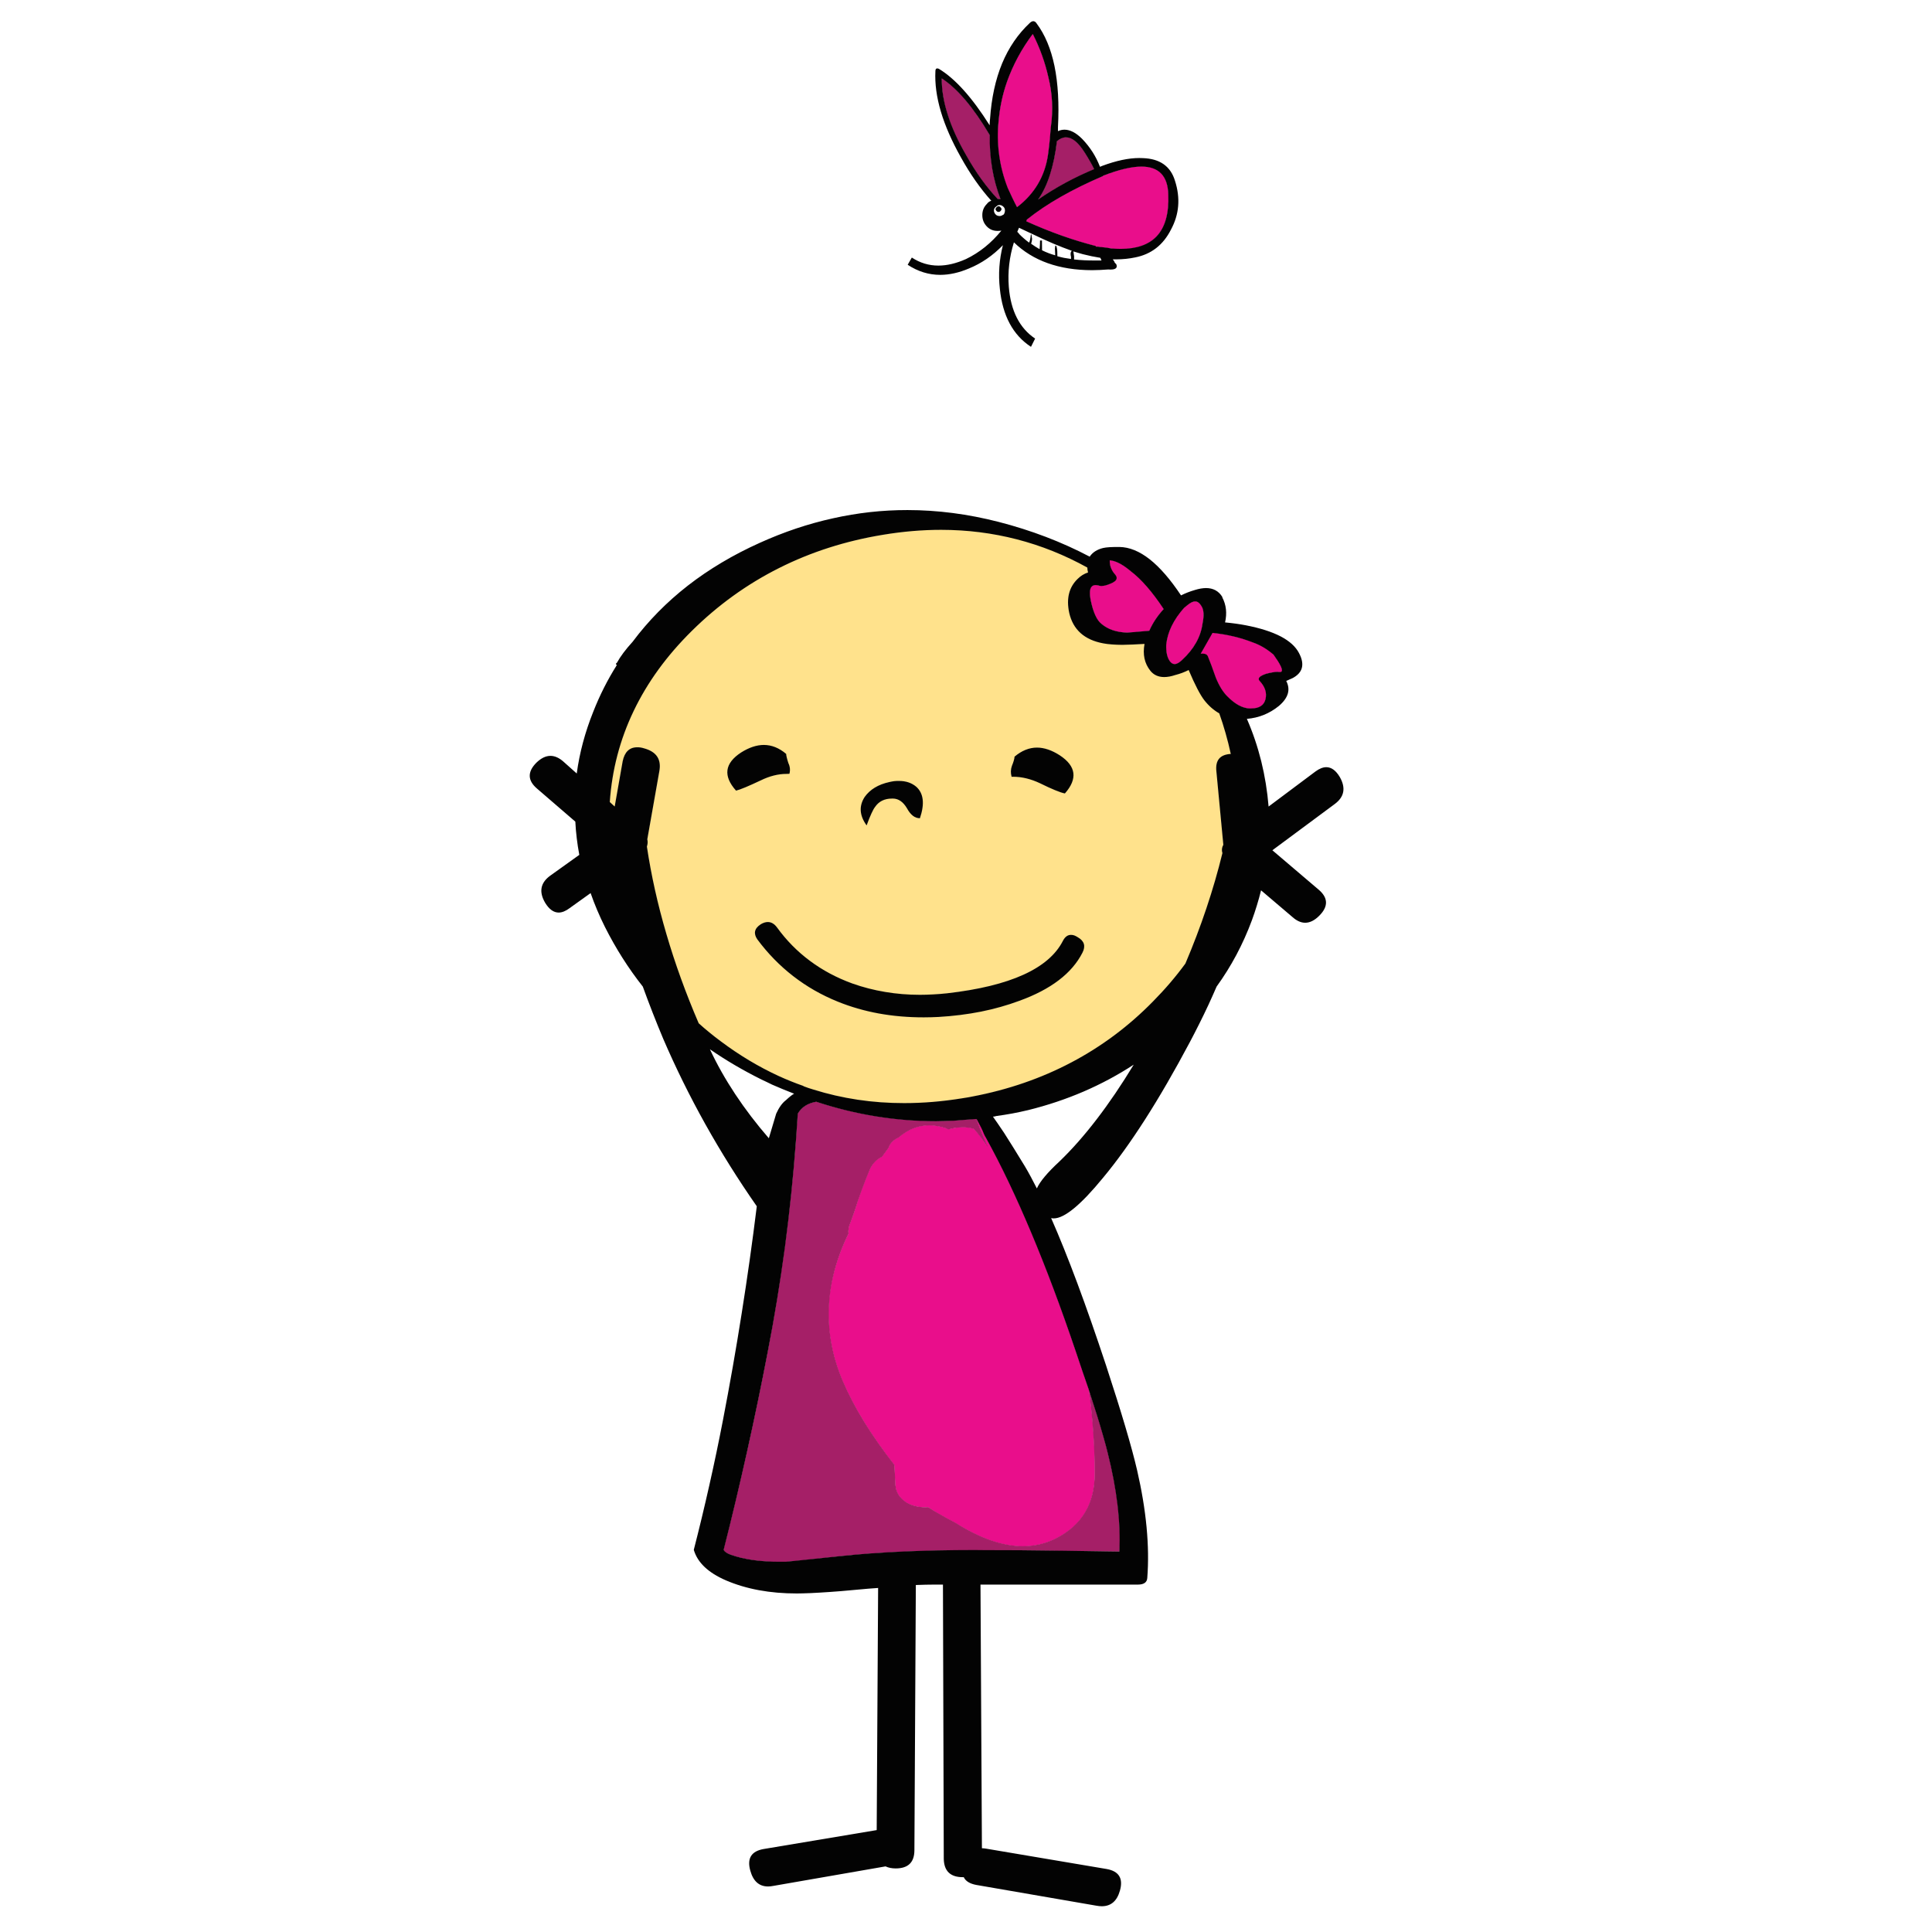<?xml version="1.0" encoding="utf-8"?>
<!-- Generator: Adobe Illustrator 16.0.0, SVG Export Plug-In . SVG Version: 6.00 Build 0)  -->
<!DOCTYPE svg PUBLIC "-//W3C//DTD SVG 1.1//EN" "http://www.w3.org/Graphics/SVG/1.1/DTD/svg11.dtd">
<svg version="1.1" id="Layer_1" xmlns="http://www.w3.org/2000/svg" xmlns:xlink="http://www.w3.org/1999/xlink" x="0px" y="0px"
	 width="300px" height="300px" viewBox="0 0 300 300" enable-background="new 0 0 300 300" xml:space="preserve">
<g>
	<path fill-rule="evenodd" clip-rule="evenodd" fill="#FFE28C" d="M113.829,92.466c2.267-1.633,4.636-3.068,7.108-4.306
		c2.476-1.244,5.073-2.299,7.789-3.167c2.712-0.86,5.524-1.524,8.438-1.995c3.061-0.512,6.053-0.77,8.977-0.775
		c2.021,0.004,4.016,0.13,5.984,0.38c1.967,0.244,3.892,0.606,5.778,1.091c1.889,0.489,3.752,1.101,5.588,1.838
		c1.833,0.734,3.627,1.59,5.383,2.564c0.004,0.243,0.046,0.513,0.126,0.808c-0.617,0.205-1.165,0.548-1.646,1.029
		c-1.321,1.285-1.754,3.022-1.298,5.208c0.595,2.624,2.363,4.201,5.304,4.733c0.368,0.064,0.795,0.111,1.281,0.143
		c0.488,0.039,1.032,0.059,1.631,0.063c0.496-0.004,1.034-0.02,1.615-0.048c0.584-0.02,1.208-0.052,1.868-0.094l0.016,0.016
		c-0.311,1.638-0.016,3.027,0.886,4.163c0.512,0.642,1.219,0.963,2.122,0.966c0.253-0.001,0.521-0.027,0.808-0.079
		c0.291-0.05,0.598-0.124,0.918-0.222c0.352-0.097,0.701-0.212,1.045-0.348c0.35-0.13,0.692-0.277,1.028-0.443h0.032
		c0.971,2.296,1.783,3.87,2.438,4.717c0.676,0.864,1.447,1.54,2.312,2.027c0.364,1.008,0.696,2.043,0.997,3.103
		c0.3,1.06,0.568,2.141,0.808,3.246l-0.017,0.016c-0.821,0.047-1.418,0.289-1.788,0.729c-0.387,0.449-0.534,1.108-0.443,1.978
		l1.077,11.367c-0.23,0.427-0.272,0.859-0.127,1.298c-0.694,2.844-1.522,5.698-2.485,8.564c-0.965,2.875-2.057,5.746-3.277,8.612
		c-1.479,2.028-3.157,3.991-5.034,5.889c-1.881,1.927-3.881,3.685-5.999,5.272c-2.124,1.583-4.351,2.986-6.682,4.21
		c-2.328,1.227-4.776,2.282-7.345,3.166c-2.568,0.88-5.239,1.582-8.011,2.105l-0.665,0.128l-0.475,0.095l-0.506,0.063
		c-3.075,0.505-6.078,0.758-9.009,0.76c-2.437,0.003-4.833-0.171-7.187-0.522c-2.354-0.358-4.649-0.891-6.887-1.598l-0.775-0.238
		l-0.76-0.269l-0.063-0.064c-0.642-0.221-1.28-0.458-1.916-0.712c-0.636-0.254-1.264-0.522-1.884-0.808
		c-3.124-1.438-6.121-3.23-8.992-5.382c-0.618-0.45-1.214-0.909-1.789-1.378c-0.58-0.474-1.133-0.954-1.662-1.44
		c-2.011-4.664-3.689-9.292-5.034-13.884c-1.344-4.593-2.346-9.12-3.008-13.582c0.063-0.193,0.1-0.383,0.111-0.571
		c0.01-0.19-0.006-0.381-0.048-0.569l1.868-10.575c0.33-1.803-0.436-2.968-2.295-3.499c-0.204-0.057-0.399-0.099-0.585-0.126
		c-0.189-0.031-0.369-0.047-0.539-0.047c-1.179,0.003-1.918,0.72-2.216,2.153l-1.235,7.059l-0.032,0.016l-0.791-0.729
		c0.164-2.512,0.554-4.955,1.171-7.329c0.618-2.37,1.458-4.661,2.517-6.871c1.056-2.208,2.337-4.35,3.847-6.427
		c1.514-2.079,3.244-4.08,5.192-6C109.415,95.932,111.563,94.106,113.829,92.466z M142.245,122.196
		c-0.699-0.598-1.58-0.898-2.644-0.902c-0.233,0.001-0.476,0.017-0.729,0.048c-0.256,0.028-0.52,0.07-0.791,0.125
		c-1.702,0.384-2.963,1.154-3.784,2.312c-0.887,1.374-0.797,2.808,0.27,4.307c0.26-0.724,0.498-1.321,0.712-1.79
		c0.213-0.473,0.404-0.816,0.57-1.029c0.591-0.873,1.472-1.31,2.644-1.313l0.159,0.016c0.872-0.002,1.605,0.495,2.2,1.488
		c0.563,1.042,1.218,1.569,1.963,1.583C143.561,124.82,143.371,123.205,142.245,122.196z M164.534,117.32
		c-1.223-0.789-2.394-1.184-3.515-1.188c-1.209,0.005-2.359,0.464-3.451,1.378c0.003,0.147-0.029,0.343-0.095,0.584
		c-0.072,0.246-0.178,0.535-0.316,0.871c-0.185,0.518-0.206,1.056-0.064,1.615l0.223-0.016c1.366,0.004,2.77,0.347,4.21,1.03
		c0.907,0.446,1.678,0.799,2.313,1.059c0.641,0.264,1.142,0.433,1.504,0.507c0.983-1.113,1.41-2.153,1.281-3.118
		C166.492,119.063,165.795,118.155,164.534,117.32z M165.072,146.132c-1.091,2.154-3.132,3.912-6.127,5.272
		c-1.496,0.672-3.238,1.247-5.223,1.725c-1.986,0.48-4.202,0.861-6.649,1.141c-0.717,0.083-1.43,0.146-2.137,0.189
		c-0.711,0.042-1.414,0.063-2.106,0.063c-1.841,0-3.641-0.147-5.398-0.443c-1.749-0.297-3.443-0.741-5.082-1.33
		c-2.445-0.886-4.652-2.058-6.617-3.514c-1.958-1.455-3.662-3.187-5.113-5.194c-0.41-0.549-0.875-0.822-1.394-0.822
		c-0.163-0.001-0.331,0.025-0.506,0.079c-0.174,0.053-0.354,0.132-0.539,0.237c-0.508,0.323-0.803,0.683-0.886,1.077
		c-0.079,0.369,0.027,0.77,0.316,1.203c1.632,2.198,3.495,4.108,5.588,5.73c2.091,1.619,4.396,2.938,6.918,3.958
		c1.995,0.807,4.106,1.414,6.332,1.82c2.232,0.403,4.565,0.604,6.997,0.603l1.156-0.017l1.171-0.031
		c2.269-0.14,4.448-0.42,6.537-0.841c2.088-0.415,4.072-0.97,5.953-1.662c4.887-1.777,8.148-4.269,9.782-7.472
		c0.515-0.998,0.272-1.78-0.728-2.342c-0.378-0.242-0.721-0.363-1.029-0.364C165.801,145.203,165.394,145.514,165.072,146.132z
		 M122.045,117.099c-1.078-0.916-2.223-1.375-3.436-1.377c-1.107,0-2.273,0.385-3.498,1.155c-1.272,0.836-1.974,1.744-2.106,2.723
		c-0.127,0.966,0.304,2.005,1.298,3.119c0.313-0.075,0.787-0.243,1.426-0.507c0.627-0.261,1.414-0.614,2.358-1.061
		c1.393-0.684,2.743-1.026,4.052-1.028h0.412c0.141-0.554,0.088-1.086-0.159-1.599c-0.118-0.338-0.208-0.628-0.27-0.871
		C122.069,117.419,122.043,117.233,122.045,117.099z"/>
	<path fill-rule="evenodd" clip-rule="evenodd" fill="#E90E8B" d="M160.387,5.208c1.096,2.159,1.909,4.422,2.438,6.792
		c0.632,2.533,0.759,5.119,0.381,7.756c-0.054,0.736-0.116,1.464-0.191,2.185c-0.073,0.72-0.158,1.427-0.253,2.121
		c-0.489,3.36-2.093,6.078-4.813,8.153c-0.284-0.485-0.549-0.976-0.791-1.472c-0.243-0.498-0.476-0.999-0.696-1.503
		c-0.667-1.696-1.12-3.422-1.362-5.178c-0.235-1.755-0.256-3.527-0.063-5.319c0.191-2.109,0.623-4.126,1.299-6.046
		c0.952-2.685,2.292-5.181,4.021-7.488H160.387z M159.437,34.052c1.526-1.223,3.273-2.394,5.239-3.516
		c1.972-1.121,4.15-2.188,6.539-3.196v-0.048c2.453-0.978,4.463-1.469,6.031-1.473c1.374,0.003,2.413,0.373,3.118,1.108
		c0.694,0.737,1.053,1.841,1.077,3.308c0.12,2.936-0.492,5.11-1.837,6.522c-1.243,1.286-3.1,1.931-5.572,1.932l-0.728-0.016
		l-0.776-0.063l-0.617-0.096l-0.966-0.126h-0.063c-0.214-0.042-0.383-0.063-0.507-0.063h-0.222l-0.017-0.016v-0.08
		c-1.767-0.452-3.544-0.996-5.334-1.63c-1.784-0.635-3.568-1.358-5.352-2.168h-0.095l-0.016-0.016v-0.063
		C159.34,34.24,159.372,34.141,159.437,34.052z M175.615,88.667c1.646,1.247,3.356,3.21,5.13,5.888
		c-0.971,1.076-1.72,2.216-2.248,3.42l-2.375,0.221c-0.579,0.045-0.943,0.066-1.093,0.064c-1.672-0.043-3.017-0.497-4.036-1.362
		c-0.719-0.578-1.267-1.786-1.646-3.625c-0.222-1.091-0.186-1.819,0.111-2.185c0.151-0.187,0.368-0.281,0.648-0.284
		c0.138,0.003,0.29,0.03,0.46,0.079c0.137,0.043,0.29,0.065,0.459,0.063c0.188-0.002,0.398-0.034,0.632-0.095
		c0.233-0.055,0.487-0.14,0.761-0.253c0.543-0.225,0.85-0.472,0.918-0.744c0.047-0.183-0.017-0.379-0.19-0.586
		c-0.612-0.68-0.897-1.444-0.854-2.295l0.016-0.015c0.213,0.018,0.424,0.054,0.634,0.11c0.208,0.062,0.415,0.141,0.616,0.237
		c0.281,0.113,0.593,0.281,0.936,0.507C174.838,88.042,175.213,88.327,175.615,88.667z M183.848,94.334l0.095-0.064
		c0.31-0.267,0.574-0.473,0.792-0.616c0.218-0.14,0.391-0.22,0.521-0.238c0.113-0.042,0.224-0.063,0.332-0.063
		c0.396-0.002,0.744,0.261,1.046,0.792c0.338,0.576,0.38,1.467,0.127,2.676c-0.276,2.093-1.332,3.988-3.167,5.682
		c-0.449,0.44-0.851,0.662-1.203,0.665c-0.316-0.002-0.591-0.181-0.823-0.538c-0.381-0.576-0.549-1.416-0.506-2.517
		C181.254,98.143,182.182,96.218,183.848,94.334z M186.38,101.521l1.868-3.292c2.276,0.229,4.397,0.736,6.363,1.52
		c1.098,0.38,2.153,1.003,3.167,1.869c1.03,1.441,1.458,2.322,1.283,2.644c-0.05,0.096-0.151,0.144-0.302,0.142l-0.205-0.032h-0.207
		c-0.201-0.003-0.45,0.018-0.744,0.064c-0.293,0.05-0.631,0.124-1.013,0.221c-0.655,0.226-1.014,0.457-1.076,0.696
		c-0.03,0.114,0.007,0.229,0.11,0.35c0.846,0.912,1.15,1.856,0.919,2.833c-0.223,1.008-0.982,1.514-2.28,1.521l-0.237-0.016
		c-1.125-0.044-2.28-0.667-3.467-1.869c-0.676-0.655-1.277-1.637-1.805-2.944l-0.713-1.931c-0.203-0.551-0.378-1.006-0.522-1.362
		c-0.118-0.263-0.383-0.394-0.791-0.396c-0.102-0.003-0.213,0.002-0.332,0.016L186.38,101.521z M139.522,176.59
		c1.467-1.251,3.055-1.879,4.765-1.884c0.403,0.002,0.815,0.038,1.235,0.111c0.417,0.07,0.839,0.177,1.266,0.316l0.444,0.205
		c0.315-0.078,0.621-0.147,0.917-0.205c0.224-0.042,0.446-0.074,0.665-0.096c0.221-0.021,0.437-0.03,0.649-0.031
		c0.284-0.002,0.565,0.014,0.839,0.048c0.271,0.035,0.535,0.088,0.792,0.158c0.034-0.006,0.088,0.021,0.157,0.079
		c0.077,0.063,0.192,0.184,0.349,0.364c0.149,0.172,0.355,0.43,0.617,0.775c0.266,0.35,0.603,0.813,1.014,1.394
		c-0.496-1.107-0.875-2.005-1.141-2.691c-0.264-0.685-0.412-1.154-0.442-1.409l0.016-0.016c0.307,0.551,0.549,1.01,0.729,1.376
		c0.18,0.377,0.3,0.662,0.364,0.855c0.104,0.247,0.231,0.484,0.379,0.712c2.335,4.23,4.668,9.116,6.997,14.66
		c2.331,5.55,4.643,11.719,6.934,18.506l1.046,3.087l0.981,2.865c0.307,2.176,0.539,4.354,0.696,6.538
		c0.15,2.19,0.225,4.369,0.222,6.539c-0.001,2.304-0.487,4.288-1.457,5.951c-0.972,1.656-2.428,2.991-4.369,4.006
		c-1.667,0.882-3.456,1.324-5.366,1.329c-1.567-0.003-3.226-0.308-4.972-0.918c-1.754-0.608-3.585-1.516-5.493-2.723
		c-0.972-0.502-1.811-0.956-2.517-1.362c-0.707-0.41-1.278-0.768-1.709-1.076l-0.492,0.016c-1.09,0-2.061-0.248-2.912-0.744
		c-1.056-0.68-1.626-1.593-1.71-2.738l-0.158-3.087c-1.789-2.295-3.35-4.527-4.686-6.696c-1.334-2.162-2.43-4.247-3.293-6.253
		c-0.809-1.886-1.401-3.786-1.773-5.699c-0.374-1.91-0.527-3.82-0.459-5.73c0.074-1.907,0.369-3.828,0.887-5.763
		c0.516-1.937,1.249-3.873,2.2-5.81c-0.083-0.533,0.023-1.12,0.317-1.758l0.633-1.757c0.302-1.011,0.65-2.062,1.045-3.15
		c0.4-1.088,0.843-2.206,1.33-3.355c0.422-0.907,1.045-1.551,1.868-1.932l1.014-1.361C138.172,177.519,138.7,176.97,139.522,176.59z
		"/>
	<path fill-rule="evenodd" clip-rule="evenodd" fill="#A51F67" d="M165.531,21.276c0.949,0.002,1.915,0.777,2.896,2.326
		c0.316,0.484,0.601,0.948,0.855,1.393c0.254,0.445,0.476,0.868,0.665,1.267v0.032c-3.165,1.31-6.11,2.915-8.834,4.813h-0.031
		c1.516-2.109,2.519-5.176,3.008-9.198C164.568,21.488,165.048,21.277,165.531,21.276z M153.706,20.943
		c-0.015,1.83,0.122,3.581,0.411,5.255c0.282,1.668,0.715,3.251,1.298,4.75L155.4,30.98c-0.128-0.042-0.265-0.063-0.412-0.063
		h-0.095c-1.784-1.884-3.415-4.142-4.893-6.776c-1.283-2.222-2.244-4.338-2.881-6.349c-0.634-2.008-0.94-3.896-0.918-5.667
		l0.016-0.016C148.675,13.7,151.171,16.645,153.706,20.943z M137.971,178.252l-1.014,1.378c-0.824,0.385-1.446,1.028-1.868,1.931
		c-0.481,1.144-0.919,2.257-1.313,3.341c-0.4,1.082-0.754,2.127-1.062,3.134l-0.633,1.773c-0.293,0.634-0.399,1.215-0.316,1.741
		c-1.897,3.875-2.916,7.731-3.055,11.572c-0.146,3.839,0.586,7.639,2.2,11.398c0.862,2.011,1.959,4.1,3.293,6.269
		c1.336,2.163,2.897,4.391,4.686,6.681l0.159,3.118c0.089,1.132,0.658,2.034,1.709,2.708c0.841,0.493,1.802,0.742,2.881,0.743
		l0.492-0.016c0.441,0.304,1.016,0.657,1.725,1.061c0.71,0.41,1.554,0.869,2.533,1.377c1.897,1.202,3.718,2.104,5.46,2.708
		c1.746,0.608,3.404,0.914,4.972,0.917c1.898,0,3.677-0.438,5.335-1.313c3.871-2.029,5.813-5.338,5.825-9.925
		c-0.002-2.164-0.081-4.339-0.237-6.522c-0.15-2.19-0.378-4.375-0.681-6.555l0.017-0.016c0.487,1.457,0.919,2.792,1.298,4.005
		c0.377,1.218,0.704,2.315,0.981,3.293c0.278,0.979,0.505,1.833,0.68,2.565c0.719,2.818,1.23,5.51,1.537,8.072
		c0.297,2.563,0.388,4.979,0.268,7.251l-8.5-0.095l-6.998-0.08l-5.445-0.031h-1.566c-4.007,0.003-7.744,0.081-11.208,0.238
		c-3.467,0.15-6.638,0.377-9.514,0.68l-4.243,0.459l-2.865,0.302l-1.504,0.127l-0.966,0.016c-2.988-0.003-5.494-0.367-7.519-1.093
		c-0.639-0.209-1.035-0.474-1.187-0.792c1.293-5.079,2.512-10.182,3.656-15.308c1.144-5.127,2.205-10.245,3.182-15.356
		c1.049-5.418,1.941-10.88,2.676-16.384c0.737-5.5,1.313-11.004,1.725-16.512l0.127-2.09l0.159-2.09
		c0.576-1.021,1.541-1.65,2.897-1.884c3.041,0.998,6.118,1.747,9.229,2.249c3.113,0.505,6.241,0.757,9.388,0.759l1.394-0.016
		l1.393-0.047l1.773-0.159l1.742-0.126c0.047,0.274,0.211,0.771,0.49,1.488c0.279,0.716,0.68,1.655,1.203,2.817l-0.016,0.031
		l-1.029-1.408c-0.274-0.362-0.496-0.642-0.664-0.839c-0.163-0.205-0.283-0.347-0.364-0.428c-0.087-0.077-0.145-0.114-0.175-0.11
		c-0.274-0.07-0.548-0.123-0.823-0.159c-0.27-0.034-0.544-0.05-0.823-0.047c-0.211,0-0.428,0.011-0.649,0.03
		c-0.218,0.018-0.441,0.044-0.665,0.08c-0.295,0.064-0.602,0.138-0.917,0.222l-0.46-0.222c-0.421-0.134-0.838-0.234-1.25-0.301
		c-0.42-0.072-0.831-0.108-1.235-0.11c-1.699,0.002-3.276,0.625-4.733,1.868C138.732,176.999,138.204,177.543,137.971,178.252z"/>
	<path fill-rule="evenodd" clip-rule="evenodd" fill="#030303" d="M160.956,3.625c1.3,1.735,2.229,3.946,2.786,6.633
		c0.551,2.69,0.729,5.857,0.539,9.498v0.603c0.332-0.146,0.67-0.219,1.013-0.222c0.877,0.003,1.783,0.473,2.723,1.41
		c1.242,1.283,2.17,2.734,2.787,4.354l0.348-0.144c2.177-0.812,4.093-1.217,5.747-1.219l0.569,0.016
		c2.643,0.089,4.305,1.267,4.987,3.53c0.862,2.685,0.651,5.213-0.634,7.583c-1.209,2.382-3.062,3.819-5.557,4.306
		c-0.46,0.098-0.935,0.172-1.425,0.222c-0.495,0.052-1.002,0.078-1.521,0.08h-0.521l0.253,0.363c0.003,0.068,0.024,0.12,0.063,0.16
		l0.063,0.063c0.044,0.064,0.097,0.117,0.158,0.159c0.095,0.241,0.095,0.431,0,0.57c-0.134,0.183-0.435,0.272-0.902,0.269
		l-0.348-0.016c-0.428,0.036-0.85,0.062-1.267,0.08c-0.421,0.02-0.832,0.03-1.235,0.032c-2.569-0.003-4.87-0.367-6.902-1.093
		c-2.012-0.719-3.759-1.795-5.239-3.229c-0.711,2.285-0.975,4.591-0.792,6.917c0.303,3.724,1.665,6.4,4.084,8.027l-0.634,1.266
		h-0.03c-2.784-1.825-4.389-4.828-4.813-9.008c-0.253-2.273-0.094-4.527,0.475-6.76c-1.568,1.614-3.32,2.817-5.255,3.609
		c-1.559,0.665-3.053,0.996-4.48,0.998c-1.788-0.002-3.471-0.525-5.05-1.567l0.632-1.108h0.032c1.258,0.823,2.625,1.235,4.1,1.235
		c1.339,0.001,2.77-0.337,4.29-1.014c2.089-1.007,3.92-2.48,5.494-4.417c-0.176,0.033-0.376,0.049-0.602,0.047
		c-0.66,0.002-1.214-0.23-1.662-0.696c-0.466-0.491-0.698-1.075-0.696-1.758c-0.002-0.68,0.23-1.256,0.696-1.724
		c0.181-0.248,0.413-0.417,0.696-0.507c-1.719-1.916-3.291-4.163-4.718-6.744c-1.413-2.509-2.452-4.883-3.119-7.125
		c-0.657-2.232-0.938-4.318-0.839-6.253c0-0.286,0.096-0.427,0.285-0.427c0.071,0,0.156,0.022,0.253,0.064
		c2.525,1.519,5.153,4.442,7.884,8.769c0.003-0.314,0.023-0.646,0.063-0.997c0.221-3.243,0.843-6.108,1.868-8.597
		c1.032-2.478,2.468-4.579,4.306-6.3c0.193-0.182,0.372-0.271,0.539-0.27C160.638,3.289,160.808,3.4,160.956,3.625z M164.122,21.925
		c-0.479,3.956-1.454,6.979-2.929,9.071c2.688-1.863,5.592-3.441,8.707-4.734c-0.189-0.395-0.411-0.812-0.664-1.251
		c-0.25-0.439-0.53-0.897-0.839-1.376c-0.976-1.538-1.932-2.309-2.866-2.311C165.058,21.324,164.588,21.526,164.122,21.925z
		 M162.793,12c-0.527-2.348-1.334-4.59-2.423-6.729c-1.72,2.289-3.055,4.763-4.004,7.425c-0.675,1.92-1.107,3.938-1.299,6.046
		c-0.187,1.786-0.161,3.554,0.079,5.304c0.236,1.75,0.685,3.471,1.345,5.162c0.222,0.505,0.454,1.005,0.698,1.503
		c0.238,0.493,0.485,0.979,0.743,1.457c2.705-2.065,4.304-4.768,4.797-8.106c0.095-0.693,0.179-1.4,0.254-2.121
		c0.073-0.721,0.137-1.449,0.189-2.185C163.55,17.116,163.423,14.531,162.793,12z M147.168,17.809
		c0.634,1.995,1.589,4.096,2.865,6.301c1.479,2.636,3.104,4.895,4.876,6.776h0.079c0.135-0.001,0.262,0.014,0.38,0.048
		c-1.168-3.013-1.732-6.338-1.693-9.974c-2.522-4.27-5.002-7.198-7.44-8.786C146.22,13.934,146.531,15.812,147.168,17.809z
		 M155.353,32.785c-0.089,0.086-0.189,0.128-0.301,0.127c-0.112,0.001-0.212-0.041-0.301-0.127
		c-0.108-0.109-0.161-0.209-0.159-0.301c-0.002-0.111,0.05-0.212,0.159-0.3c0.087-0.106,0.187-0.158,0.301-0.158
		c0.112-0.002,0.213,0.05,0.301,0.158c0.105,0.087,0.159,0.187,0.157,0.3C155.513,32.575,155.46,32.675,155.353,32.785z
		 M154.339,32.674c0.003,0.246,0.098,0.463,0.285,0.649c0.144,0.145,0.339,0.218,0.586,0.221h0.063
		c0.08-0.002,0.191-0.034,0.333-0.096c0.044-0.042,0.118-0.085,0.222-0.125l0.063-0.064c0.104-0.186,0.156-0.38,0.158-0.585
		c-0.002-0.227-0.076-0.411-0.222-0.554c-0.186-0.188-0.391-0.284-0.617-0.286c-0.204,0.002-0.368,0.076-0.491,0.222l-0.095,0.064
		C154.438,32.263,154.343,32.448,154.339,32.674z M159.373,34.399h0.079c1.791,0.811,3.58,1.535,5.366,2.169
		c1.791,0.635,3.569,1.179,5.336,1.631l0.016,0.095h0.206c0.126,0,0.295,0.021,0.507,0.063h0.063l0.966,0.11l0.617,0.112
		l0.776,0.047l0.728,0.017c2.46-0.002,4.308-0.641,5.54-1.917c1.341-1.404,1.953-3.566,1.837-6.491
		c-0.063-2.905-1.449-4.36-4.163-4.369c-1.563,0.004-3.563,0.484-6,1.441v0.047c-2.392,1.021-4.57,2.093-6.538,3.213
		c-1.968,1.123-3.715,2.294-5.239,3.515c-0.063,0.081-0.093,0.17-0.096,0.269V34.399z M158.233,36.268l-0.016,0.031
		c0.249,0.255,0.509,0.498,0.776,0.729c0.265,0.229,0.533,0.446,0.807,0.649c0.064-0.117,0.118-0.28,0.158-0.49
		c0.049-0.214,0.086-0.472,0.111-0.776l0.078-0.016l0.111,0.681c0.004,0.189-0.044,0.447-0.143,0.776l0.634,0.427l0.68,0.412
		l0.048-0.697l0.017-0.633l0.016-0.016h0.284l0.016,1.519c0.333,0.166,0.67,0.313,1.014,0.444c0.34,0.129,0.683,0.24,1.029,0.333
		l-0.047-1.044l0.063-0.444l0.11-0.015c0.075,0.122,0.128,0.295,0.159,0.521c0.031,0.23,0.048,0.516,0.047,0.855v0.27
		c0.332,0.094,0.675,0.179,1.029,0.253c0.355,0.068,0.72,0.125,1.093,0.173v-0.348c-0.043-0.127-0.064-0.264-0.064-0.412
		c-0.001-0.241,0.063-0.409,0.19-0.507c-0.882-0.312-1.831-0.681-2.85-1.107c-1.015-0.435-2.092-0.926-3.229-1.473l-2.121-0.998
		l-0.27,0.633L158.233,36.268z M112.072,87.353c1.862-1.108,3.826-2.127,5.889-3.055c1.874-0.848,3.763-1.592,5.667-2.232
		c1.902-0.636,3.808-1.164,5.714-1.583c1.906-0.426,3.827-0.748,5.762-0.964c1.936-0.214,3.872-0.318,5.811-0.317
		c2.322,0,4.665,0.154,7.029,0.459c2.366,0.309,4.735,0.768,7.108,1.376c2.531,0.65,4.98,1.427,7.345,2.329
		c2.369,0.904,4.638,1.926,6.808,3.071c0.448-0.667,1.145-1.117,2.09-1.346c0.242-0.056,0.574-0.098,0.997-0.126
		c0.424-0.024,0.936-0.034,1.535-0.032c1.536,0.023,3.104,0.661,4.702,1.915c1.589,1.256,3.209,3.125,4.86,5.605
		c0.326-0.166,0.669-0.318,1.028-0.459c0.361-0.14,0.735-0.268,1.124-0.38c0.314-0.099,0.616-0.172,0.902-0.222
		c0.29-0.05,0.564-0.076,0.824-0.079c1.122,0.003,1.966,0.462,2.532,1.378v0.079c0.61,1.158,0.753,2.45,0.428,3.879
		c0.572,0.053,1.127,0.117,1.662,0.19c0.534,0.074,1.046,0.158,1.535,0.252c4.474,0.865,7.233,2.301,8.279,4.307
		c0.486,0.911,0.629,1.702,0.428,2.375c-0.183,0.608-0.652,1.115-1.409,1.52l-0.997,0.444c0.703,1.351,0.318,2.649-1.156,3.894
		c-1.452,1.175-3.104,1.841-4.954,1.994c0.922,2.115,1.665,4.31,2.231,6.586c0.562,2.278,0.941,4.621,1.141,7.029l7.281-5.447
		c0.599-0.439,1.158-0.662,1.678-0.665c0.79,0.002,1.488,0.509,2.091,1.521c0.974,1.699,0.71,3.103-0.793,4.21l-9.672,7.171
		l7.235,6.159c0.705,0.613,1.069,1.247,1.092,1.899c0.024,0.678-0.319,1.375-1.029,2.089c-0.729,0.738-1.462,1.107-2.2,1.108
		c-0.658-0.001-1.317-0.296-1.979-0.887l-4.876-4.147c-0.192,0.783-0.408,1.564-0.649,2.343c-0.236,0.778-0.494,1.548-0.774,2.311
		c-0.691,1.859-1.494,3.648-2.407,5.367c-0.919,1.724-1.942,3.364-3.071,4.923c-0.411,0.952-0.838,1.906-1.281,2.865
		c-0.449,0.96-0.914,1.921-1.395,2.881c-0.477,0.958-0.968,1.913-1.472,2.865c-2.385,4.489-4.706,8.5-6.966,12.031
		c-2.263,3.533-4.447,6.562-6.554,9.087c-3.416,4.169-5.955,6.259-7.614,6.269c-0.143-0.001-0.28-0.017-0.411-0.047
		c1.283,2.914,2.639,6.286,4.068,10.116c1.425,3.827,2.912,8.086,4.464,12.774c1.188,3.628,2.187,6.799,2.992,9.515
		c0.804,2.716,1.41,4.959,1.82,6.728c0.716,3.101,1.206,6.051,1.472,8.85c0.265,2.804,0.302,5.437,0.111,7.899
		c-0.042,0.687-0.533,1.029-1.472,1.029H152.25v0.206l0.222,40.731c0.188,0.002,0.403,0.023,0.648,0.063l18.744,3.166
		c0.933,0.17,1.571,0.529,1.915,1.076c0.352,0.559,0.394,1.313,0.127,2.264c-0.451,1.621-1.39,2.435-2.818,2.438
		c-0.254-0.001-0.522-0.028-0.807-0.079l-18.681-3.229c-1.014-0.191-1.662-0.592-1.948-1.203h-0.142
		c-1.929-0.003-2.916-0.947-2.961-2.834l-0.126-42.394v-0.206h-1.377l-1.299,0.016l-1.535,0.048l-0.222,41.176
		c-0.002,1.887-0.968,2.831-2.897,2.833c-0.304,0-0.59-0.025-0.855-0.079c-0.265-0.054-0.507-0.132-0.729-0.237l-17.476,3.039
		c-0.273,0.052-0.532,0.079-0.776,0.08c-1.386-0.005-2.303-0.828-2.754-2.471c-0.266-0.95-0.224-1.706,0.127-2.264
		c0.344-0.549,0.982-0.907,1.916-1.076l17.588-2.944l0.221-37.598l-1.504,0.11c-1.552,0.148-2.967,0.275-4.242,0.38
		c-1.277,0.103-2.411,0.181-3.404,0.237c-0.996,0.061-1.846,0.098-2.549,0.111l-0.918,0.016c-2.082,0.001-4.045-0.167-5.889-0.507
		c-1.847-0.343-3.563-0.854-5.145-1.535c-2.741-1.188-4.398-2.766-4.971-4.733c0.86-3.349,1.667-6.704,2.422-10.068
		c0.759-3.368,1.461-6.724,2.105-10.067c1.067-5.521,2.039-11.055,2.913-16.606c0.884-5.559,1.664-11.094,2.342-16.606
		c-2.895-4.154-5.56-8.407-7.994-12.76c-2.426-4.348-4.606-8.765-6.537-13.251c-0.569-1.356-1.117-2.712-1.647-4.067
		c-0.53-1.356-1.036-2.701-1.52-4.037c-2.237-2.83-4.199-5.923-5.889-9.276c-0.431-0.863-0.832-1.734-1.203-2.612
		c-0.37-0.874-0.708-1.75-1.013-2.629l-3.292,2.359c-0.59,0.439-1.144,0.661-1.663,0.665c-0.788-0.002-1.489-0.509-2.105-1.52
		c-0.996-1.7-0.732-3.104,0.792-4.211l4.512-3.23c-0.163-0.856-0.294-1.716-0.396-2.58c-0.106-0.863-0.18-1.723-0.222-2.58
		l-5.984-5.162c-0.706-0.614-1.07-1.247-1.092-1.899c-0.024-0.678,0.318-1.375,1.029-2.089c0.727-0.707,1.455-1.06,2.185-1.062
		c0.676,0.002,1.352,0.303,2.026,0.903l2.058,1.836c0.428-3.198,1.283-6.396,2.564-9.593c1.01-2.569,2.229-4.98,3.656-7.235
		c-0.095-0.076-0.138-0.144-0.126-0.206c0.006-0.062,0.054-0.116,0.143-0.159c0.531-0.973,1.343-2.06,2.438-3.261
		c2.431-3.251,5.291-6.158,8.58-8.723C108.454,89.656,110.206,88.463,112.072,87.353z M120.968,88.208
		c-4.976,2.498-9.492,5.753-13.551,9.768c-3.888,3.839-6.896,7.981-9.023,12.426c-2.129,4.439-3.364,9.152-3.705,14.137l0.76,0.697
		l1.235-7.013c0.299-1.455,1.048-2.183,2.248-2.185c0.169-0.004,0.349,0.006,0.539,0.032c0.187,0.032,0.382,0.08,0.585,0.142
		c1.887,0.531,2.662,1.708,2.327,3.531l-1.868,10.575c0.043,0.188,0.058,0.379,0.048,0.569c-0.011,0.191-0.048,0.381-0.111,0.571
		c0.667,4.456,1.674,8.979,3.023,13.565c1.342,4.589,3.015,9.212,5.019,13.869c0.529,0.481,1.083,0.956,1.662,1.425
		c0.575,0.473,1.17,0.938,1.789,1.393c2.871,2.151,5.869,3.945,8.992,5.383c0.621,0.284,1.249,0.554,1.883,0.807
		c0.631,0.255,1.264,0.493,1.9,0.713l0.079,0.063l0.744,0.27l0.759,0.237c2.238,0.702,4.533,1.229,6.887,1.582
		c2.353,0.352,4.749,0.525,7.187,0.522c2.931,0.004,5.934-0.244,9.009-0.744c0.338-0.042,0.665-0.095,0.98-0.157l0.665-0.128
		c5.535-1.055,10.643-2.817,15.324-5.286c4.687-2.466,8.914-5.622,12.681-9.467c1.877-1.901,3.556-3.863,5.034-5.89
		c1.214-2.853,2.301-5.714,3.261-8.58c0.963-2.87,1.792-5.724,2.486-8.564c-0.142-0.443-0.094-0.875,0.142-1.298l-1.076-11.367
		c-0.102-0.882,0.041-1.552,0.428-2.01c0.378-0.439,0.979-0.681,1.804-0.728c-0.238-1.099-0.508-2.176-0.808-3.229
		c-0.299-1.053-0.626-2.077-0.98-3.07c-0.865-0.488-1.636-1.164-2.313-2.027c-0.655-0.846-1.469-2.414-2.438-4.701
		c-0.331,0.166-0.669,0.313-1.012,0.443c-0.351,0.129-0.704,0.239-1.062,0.332c-0.315,0.105-0.616,0.185-0.902,0.237
		c-0.291,0.053-0.565,0.079-0.823,0.079c-0.916-0.002-1.635-0.329-2.153-0.982c-0.906-1.137-1.206-2.526-0.902-4.163
		c-0.654,0.043-1.271,0.075-1.852,0.095c-0.575,0.028-1.108,0.043-1.6,0.048c-0.6-0.004-1.144-0.025-1.631-0.064
		c-0.486-0.036-0.914-0.088-1.281-0.158c-2.959-0.535-4.737-2.123-5.336-4.765c-0.464-2.201-0.03-3.947,1.299-5.24
		c0.481-0.482,1.025-0.819,1.631-1.013c-0.076-0.283-0.113-0.536-0.111-0.76c-3.506-1.943-7.158-3.406-10.954-4.386
		c-3.799-0.979-7.713-1.47-11.747-1.472c-2.924,0-5.916,0.253-8.977,0.76C131.341,83.981,125.942,85.707,120.968,88.208z
		 M170.866,40.036c-0.46-0.074-0.919-0.159-1.378-0.253c-0.458-0.096-0.911-0.202-1.36-0.317l-0.712-0.206l-0.745-0.221l0.111,0.76
		v0.491c0.523,0.056,1.063,0.098,1.615,0.125c0.548,0.026,1.107,0.036,1.678,0.032h0.966L170.866,40.036z M173.526,87.337
		c-0.393-0.181-0.794-0.292-1.203-0.333c-0.032,0.826,0.252,1.57,0.854,2.232c0.186,0.223,0.254,0.435,0.206,0.634
		c-0.07,0.281-0.382,0.534-0.935,0.759c-0.279,0.119-0.538,0.208-0.775,0.27c-0.239,0.061-0.455,0.093-0.648,0.095
		c-0.17-0.004-0.323-0.03-0.459-0.08c-0.169-0.043-0.322-0.063-0.46-0.063c-0.268,0.003-0.474,0.093-0.618,0.269
		c-0.289,0.355-0.326,1.073-0.109,2.153c0.381,1.827,0.931,3.024,1.646,3.594c1.009,0.862,2.344,1.316,4.004,1.361
		c0.145-0.003,0.504-0.03,1.077-0.08l2.358-0.206c0.527-1.197,1.271-2.32,2.232-3.372c-1.768-2.668-3.472-4.627-5.113-5.873
		c-0.396-0.334-0.767-0.614-1.108-0.839C174.129,87.629,173.813,87.456,173.526,87.337z M185.256,93.448
		c-0.25,0.045-0.677,0.329-1.282,0.854l-0.095,0.064c-1.663,1.874-2.592,3.789-2.786,5.746c-0.04,1.09,0.129,1.918,0.507,2.486
		c0.226,0.344,0.489,0.519,0.791,0.522c0.341-0.003,0.731-0.218,1.173-0.649c1.83-1.685,2.886-3.569,3.165-5.65
		c0.25-1.197,0.207-2.079-0.127-2.644c-0.295-0.522-0.632-0.787-1.014-0.792C185.481,93.385,185.371,93.406,185.256,93.448z
		 M187.552,101.901c0.149,0.363,0.329,0.822,0.538,1.378l0.697,1.931c0.528,1.301,1.13,2.277,1.805,2.929
		c1.177,1.197,2.322,1.82,3.435,1.868h0.237c1.277-0.002,2.027-0.493,2.248-1.473c0.226-0.966-0.079-1.899-0.918-2.801
		c-0.117-0.129-0.159-0.255-0.127-0.381c0.067-0.253,0.442-0.497,1.124-0.728c0.382-0.098,0.721-0.171,1.013-0.222
		c0.295-0.051,0.543-0.078,0.744-0.079l0.207,0.016l0.205,0.016c0.136-0.001,0.226-0.044,0.27-0.126
		c0.155-0.308-0.271-1.169-1.282-2.58c-1.007-0.862-2.057-1.484-3.15-1.868c-1.96-0.773-4.065-1.275-6.316-1.503l-1.837,3.228
		l0.285-0.015C187.153,101.487,187.428,101.625,187.552,101.901z M142.846,127.056c-0.78,0.012-1.455-0.511-2.026-1.567
		c-0.588-0.986-1.312-1.481-2.168-1.487h-0.159c-1.156,0.004-2.027,0.437-2.612,1.297c-0.166,0.21-0.356,0.554-0.571,1.029
		c-0.219,0.472-0.462,1.074-0.727,1.805l-0.032,0.016c-1.098-1.529-1.194-2.997-0.285-4.4c0.83-1.162,2.102-1.932,3.816-2.312
		c0.267-0.063,0.525-0.11,0.775-0.143c0.257-0.026,0.505-0.036,0.744-0.032c1.074,0,1.966,0.301,2.675,0.903
		C143.417,123.184,143.606,124.815,142.846,127.056z M161.495,121.626c-1.431-0.674-2.824-1.012-4.18-1.013h-0.237
		c-0.161-0.586-0.146-1.145,0.047-1.678c0.135-0.332,0.234-0.617,0.302-0.856c0.07-0.244,0.107-0.438,0.11-0.585
		c1.104-0.936,2.265-1.404,3.482-1.41c1.131,0.005,2.313,0.406,3.546,1.203c1.271,0.838,1.974,1.751,2.105,2.739
		c0.127,0.988-0.311,2.049-1.313,3.182c-0.372-0.072-0.879-0.239-1.52-0.507C163.193,122.437,162.412,122.079,161.495,121.626z
		 M166.291,145.167c0.16-0.006,0.328,0.021,0.507,0.078c0.177,0.066,0.361,0.16,0.554,0.285c1.019,0.579,1.261,1.381,0.729,2.406
		c-1.636,3.207-4.902,5.698-9.799,7.472c-1.879,0.697-3.863,1.257-5.953,1.678c-2.095,0.415-4.279,0.69-6.553,0.824l-1.171,0.047
		l-1.156,0.017c-2.433,0.003-4.766-0.198-6.997-0.602c-2.237-0.411-4.359-1.024-6.364-1.837c-2.522-1.019-4.828-2.338-6.917-3.958
		c-2.094-1.621-3.957-3.531-5.588-5.73c-0.299-0.444-0.41-0.856-0.333-1.235c0.084-0.408,0.385-0.777,0.902-1.108
		c0.381-0.222,0.739-0.333,1.077-0.333c0.532,0,1.008,0.279,1.425,0.839c1.451,2.006,3.156,3.737,5.114,5.192
		c1.955,1.458,4.151,2.629,6.585,3.514c1.645,0.585,3.344,1.022,5.098,1.314c1.75,0.296,3.545,0.443,5.382,0.443
		c0.687,0,1.384-0.021,2.09-0.063c0.713-0.036,1.431-0.095,2.153-0.174c2.441-0.279,4.652-0.659,6.633-1.14
		c1.98-0.483,3.717-1.064,5.208-1.741c2.991-1.357,5.034-3.109,6.127-5.256C165.367,145.474,165.784,145.163,166.291,145.167z
		 M118.119,121.183c-0.958,0.452-1.755,0.811-2.39,1.076c-0.641,0.265-1.115,0.433-1.426,0.507h-0.015
		c-1.013-1.133-1.456-2.194-1.33-3.182c0.132-0.988,0.838-1.902,2.121-2.739c1.234-0.779,2.411-1.169,3.529-1.172
		c1.226,0.003,2.381,0.467,3.468,1.394c0.005,0.145,0.037,0.335,0.095,0.569c0.056,0.242,0.14,0.532,0.253,0.871
		c0.253,0.526,0.306,1.075,0.158,1.647l-0.443,0.016C120.842,120.168,119.502,120.506,118.119,121.183z M123.311,169.83
		l-1.741-0.696c-0.575-0.235-1.134-0.473-1.678-0.713l-0.839-0.41l-0.807-0.382c-2.866-1.422-5.537-2.988-8.011-4.7
		c1.084,2.329,2.394,4.65,3.926,6.965c1.527,2.309,3.268,4.594,5.225,6.854l1.139-3.815c0.444-0.977,0.951-1.678,1.521-2.105
		c0.272-0.253,0.515-0.465,0.728-0.632C122.983,170.029,123.163,169.909,123.311,169.83z M123.881,172.933l-0.143,2.09l-0.143,2.09
		c-0.407,5.513-0.978,11.022-1.71,16.527c-0.739,5.498-1.636,10.954-2.69,16.368c-0.979,5.112-2.04,10.23-3.183,15.356
		c-1.139,5.125-2.353,10.223-3.641,15.292c0.144,0.308,0.523,0.566,1.14,0.776c2.025,0.719,4.532,1.078,7.519,1.076h0.966
		l1.488-0.143l2.881-0.301l4.243-0.443c2.876-0.309,6.047-0.54,9.514-0.696c3.465-0.157,7.201-0.236,11.208-0.238l1.566,0.017
		l5.445,0.016l6.981,0.079l8.486,0.127c0.111-2.272,0.017-4.688-0.285-7.251c-0.302-2.558-0.809-5.245-1.52-8.057
		c-0.177-0.728-0.403-1.576-0.682-2.549c-0.277-0.978-0.604-2.075-0.981-3.294c-0.378-1.218-0.806-2.553-1.282-4.005l-0.981-2.85
		l-1.045-3.103c-2.292-6.776-4.604-12.935-6.935-18.475c-2.329-5.544-4.661-10.431-6.996-14.659
		c-0.147-0.231-0.274-0.474-0.38-0.729c-0.063-0.189-0.185-0.47-0.364-0.839c-0.182-0.366-0.419-0.82-0.712-1.36l-1.726,0.125
		l-1.773,0.145l-1.393,0.047l-1.394,0.031c-3.146-0.002-6.275-0.255-9.388-0.76c-3.116-0.507-6.191-1.262-9.229-2.264
		C125.407,171.314,124.452,171.932,123.881,172.933z M168.254,169.498c-2.745,1.18-5.616,2.141-8.611,2.881
		c-0.81,0.192-1.628,0.366-2.453,0.522c-0.826,0.151-1.655,0.282-2.486,0.396c-0.172,0.058-0.347,0.09-0.521,0.094
		c0.206,0.285,0.454,0.639,0.744,1.062l0.996,1.473l1.457,2.311l1.772,2.882c0.292,0.491,0.593,1.024,0.902,1.598
		c0.311,0.571,0.627,1.178,0.95,1.821c0.462-1.058,1.638-2.46,3.53-4.211c1.927-1.855,3.854-4.041,5.778-6.554
		c1.925-2.507,3.835-5.325,5.73-8.454C173.591,166.923,170.995,168.316,168.254,169.498z"/>
</g>
</svg>
